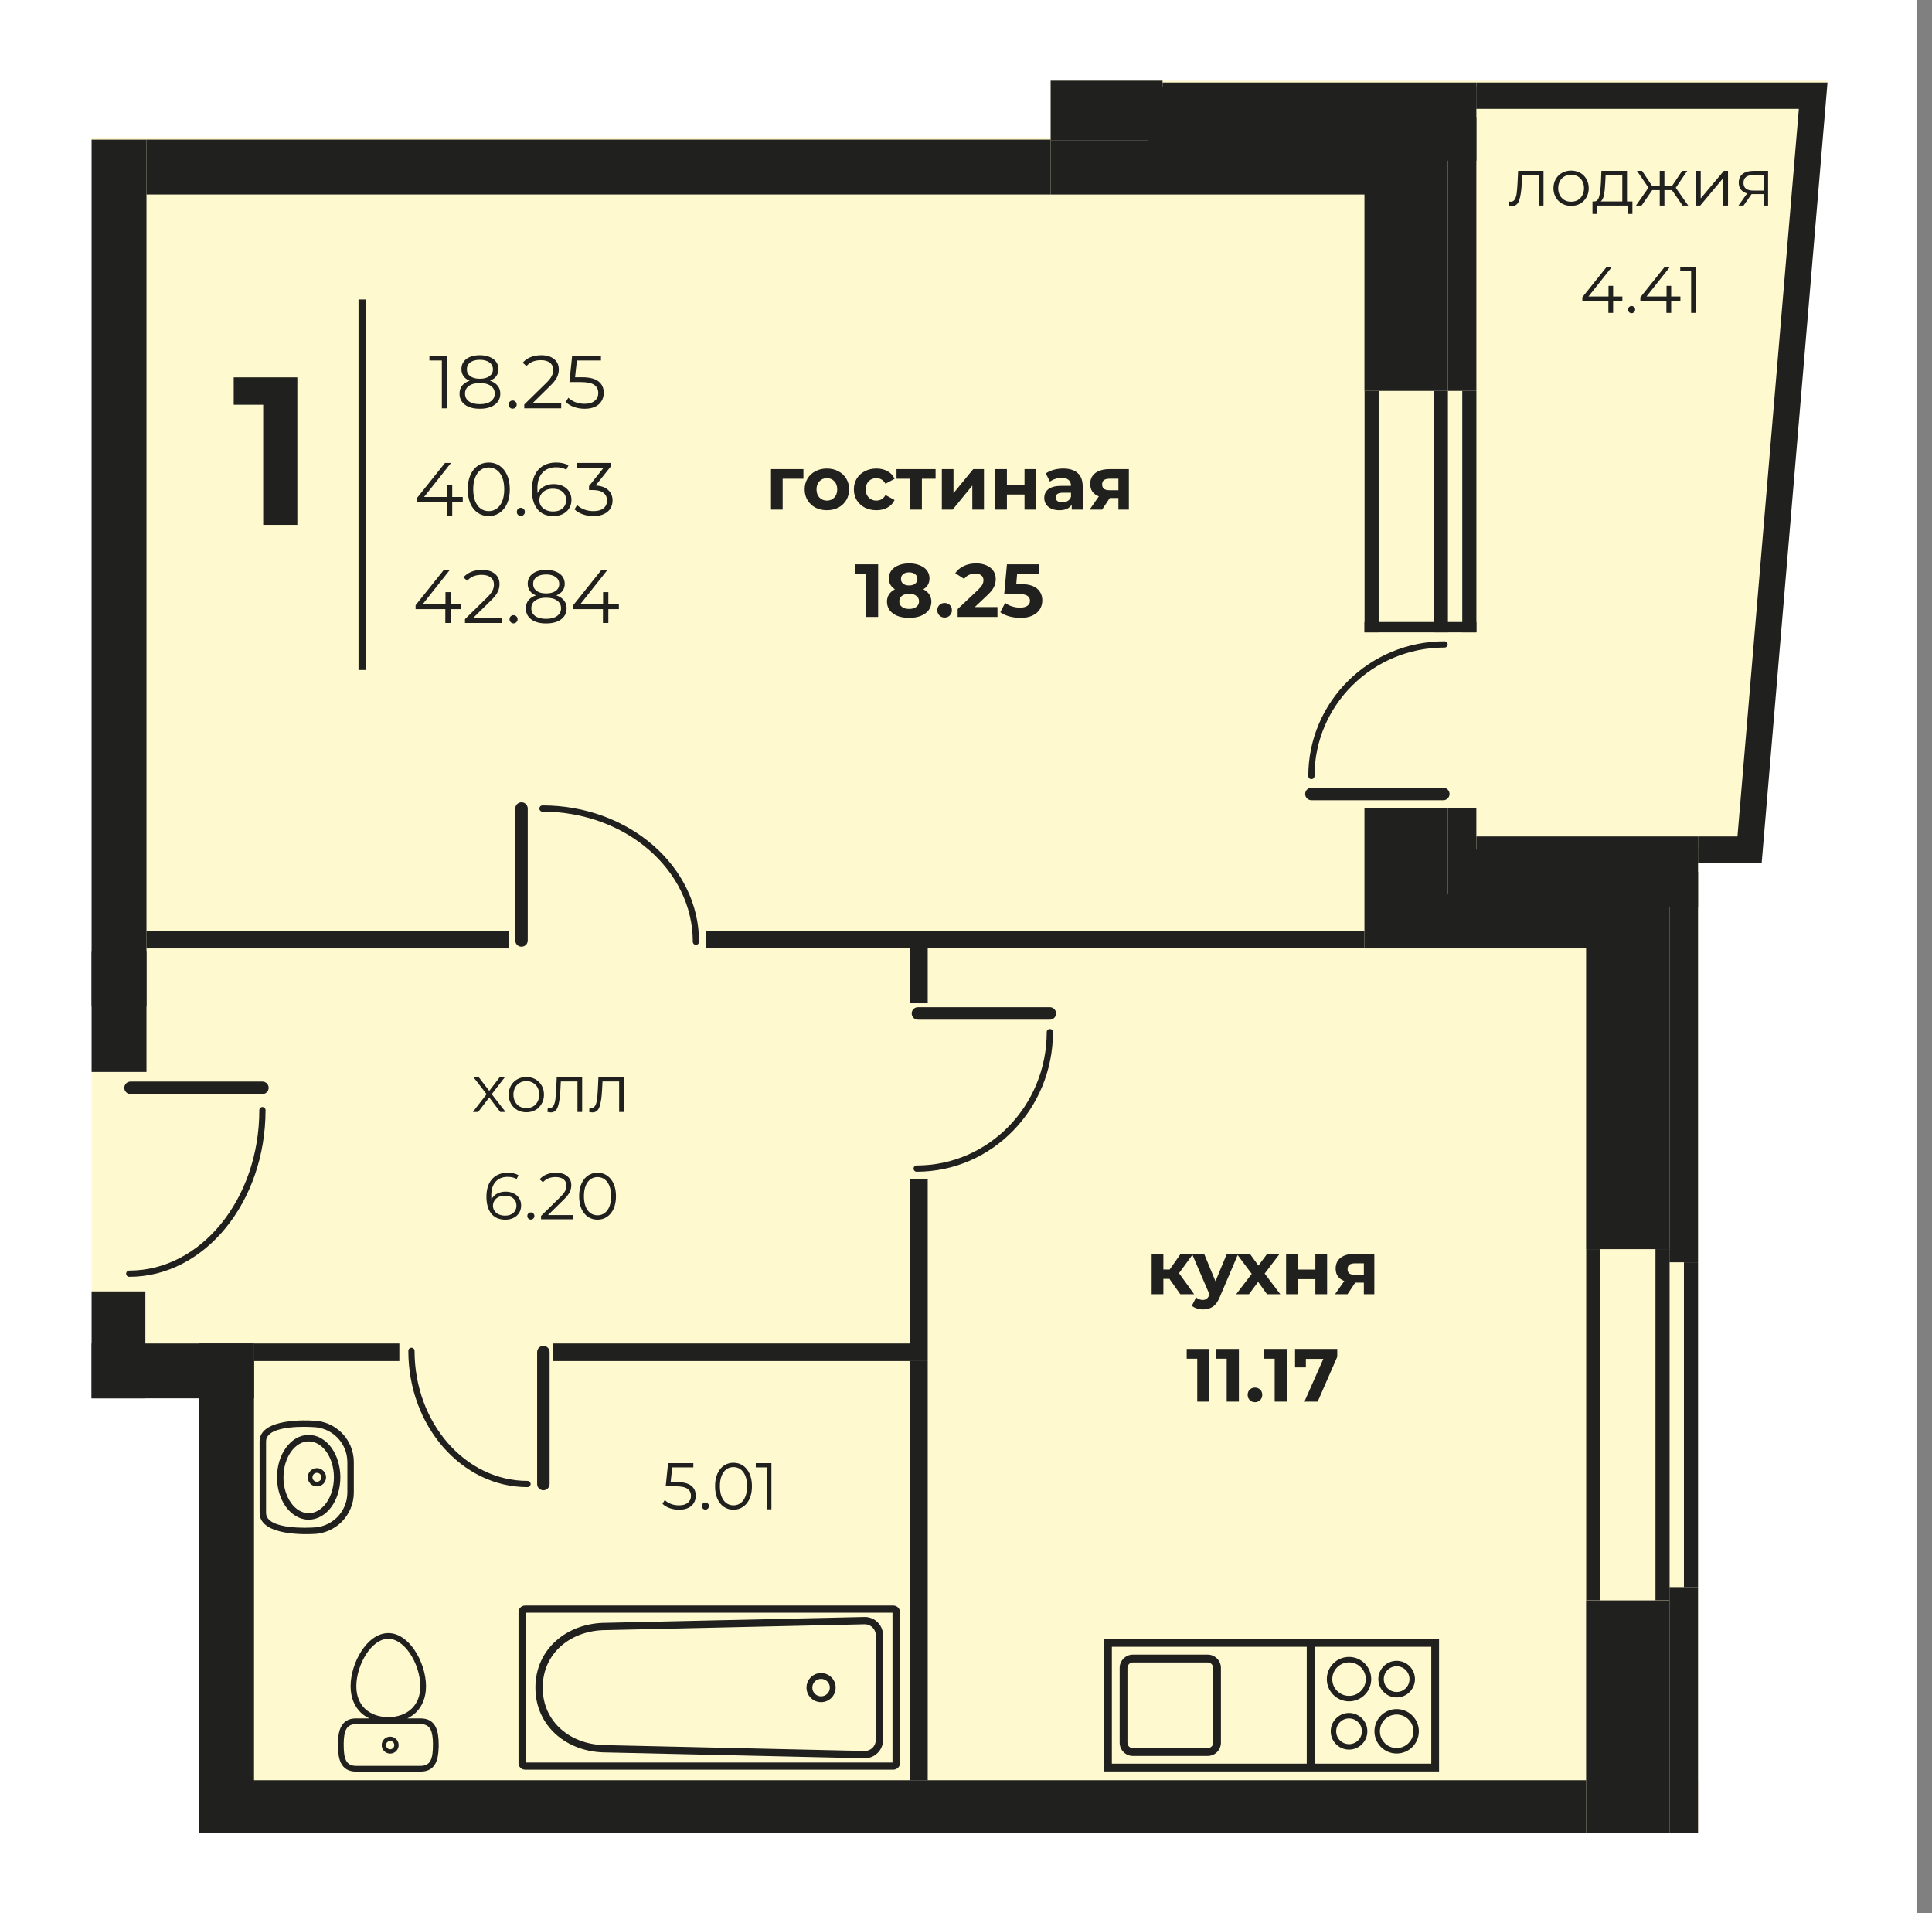 <svg width="101" height="100" viewBox="0 0 101 100" fill="none" xmlns="http://www.w3.org/2000/svg">
<rect x="0" y="0" width="101" height="100" fill="#808080" stroke="none"/>
<rect width="100.191" height="100" transform="translate(-0.001)" fill="white"/>
<g clip-path="url(#clip0_2561_22668)">
<path d="M88.769 93.053H10.411V95.823H88.769V93.053Z" fill="#E4CDA1"/>
<path fill-rule="evenodd" clip-rule="evenodd" d="M4.789 7.198H54.925V4.215H95.537L92.096 44.999H88.769V49.015V55.67V95.823H10.411V73.09H4.789V57.003V55.67V7.198Z" fill="#FFF9D0"/>
<path d="M74.198 7.321H54.925V10.165H74.198V7.321Z" fill="#20201F"/>
<path d="M85.786 46.704H71.33V49.572H85.786V46.704Z" fill="#20201F"/>
<path d="M7.658 7.295H4.789V56.029H7.658V7.295Z" fill="#20201F"/>
<path d="M7.658 49.743H4.789V52.612H7.658V49.743Z" fill="#20201F"/>
<path d="M7.6 67.501H4.789V73.09H7.6V67.501Z" fill="#20201F"/>
<path d="M13.28 70.223H10.411V95.823H13.28V70.223Z" fill="#20201F"/>
<path d="M13.28 70.223H4.789V73.09H13.28V70.223Z" fill="#20201F"/>
<path d="M82.917 93.053H10.411V95.823H82.917V93.053Z" fill="#20201F"/>
<path d="M87.277 83.652H82.917V95.823H87.277V83.652Z" fill="#20201F"/>
<path d="M87.277 45.557H82.917V65.29H87.277V45.557Z" fill="#20201F"/>
<path d="M75.689 42.23H71.33V46.703H75.689V42.23Z" fill="#20201F"/>
<path d="M75.689 6.149H71.33V20.431H75.689V6.149Z" fill="#20201F"/>
<path d="M54.925 7.295H7.657V10.164H54.925V7.295Z" fill="#20201F"/>
<path d="M59.284 4.214H54.925V7.32H59.284V4.214Z" fill="#20201F"/>
<path d="M60.775 4.215H59.284V7.321H60.775V4.215Z" fill="#20201F"/>
<path d="M77.181 4.312H60.775V5.689H77.181V4.312Z" fill="#20201F"/>
<path d="M77.181 6.149H75.689V20.431H77.181V6.149Z" fill="#20201F"/>
<path d="M77.18 42.23H75.689V46.704H77.18V42.23Z" fill="#20201F"/>
<path d="M88.769 43.721H77.181V45.097H88.769V43.721Z" fill="#20201F"/>
<path d="M88.769 45.557H87.277V65.978H88.769V45.557Z" fill="#20201F"/>
<path d="M88.769 82.958H87.277V95.823H88.769V82.958Z" fill="#20201F"/>
<path d="M88.769 44.409H76.392V47.404H88.769V44.409Z" fill="#20201F"/>
<path d="M77.181 4.541H60.029V8.395H77.181V4.541Z" fill="#20201F"/>
<path fill-rule="evenodd" clip-rule="evenodd" d="M77.181 4.312H95.537L92.096 45.097H88.769V43.721H90.83L94.039 5.689H77.181V4.312Z" fill="#20201F"/>
<path d="M26.588 48.654H7.657V49.572H26.588V48.654Z" fill="#20201F"/>
<path d="M48.499 81.006H47.582V93.054H48.499V81.006Z" fill="#20201F"/>
<path d="M48.499 71.14H47.582V81.006H48.499V71.14Z" fill="#20201F"/>
<path d="M48.499 61.618H47.582V71.141H48.499V61.618Z" fill="#20201F"/>
<path d="M47.582 70.223H28.906V71.14H47.582V70.223Z" fill="#20201F"/>
<path d="M20.876 70.223H13.28V71.14H20.876V70.223Z" fill="#20201F"/>
<path d="M71.329 48.654H36.913V49.571H71.329V48.654Z" fill="#20201F"/>
<path d="M48.499 49.571H47.582V52.44H48.499V49.571Z" fill="#20201F"/>
<path d="M88.769 65.977H88.031V82.958H88.769V65.977Z" fill="#20201F"/>
<path d="M87.282 65.288H86.544V83.645H87.282V65.288Z" fill="#20201F"/>
<path d="M83.66 65.289H82.922V83.645H83.66V65.289Z" fill="#20201F"/>
<path d="M77.182 20.432H76.444V33.052H77.182V20.432Z" fill="#20201F"/>
<path d="M75.694 20.431H74.956V33.052H75.694V20.431Z" fill="#20201F"/>
<path d="M72.073 20.432H71.336V33.052H72.073V20.432Z" fill="#20201F"/>
<path d="M77.182 32.511H71.331V33.052H77.182V32.511Z" fill="#20201F"/>
<path fill-rule="evenodd" clip-rule="evenodd" d="M27.589 49.157C27.589 49.336 27.443 49.482 27.263 49.482C27.083 49.482 26.937 49.336 26.937 49.157V42.261C26.937 42.081 27.083 41.935 27.263 41.935C27.443 41.935 27.589 42.081 27.589 42.261V49.157Z" fill="#20201F"/>
<path fill-rule="evenodd" clip-rule="evenodd" d="M36.544 49.222C36.544 49.312 36.471 49.385 36.381 49.385C36.291 49.385 36.218 49.312 36.218 49.222C36.218 47.349 35.341 45.652 33.925 44.423C32.502 43.188 30.534 42.424 28.359 42.424C28.27 42.424 28.197 42.351 28.197 42.261C28.197 42.171 28.27 42.098 28.359 42.098C30.614 42.098 32.657 42.893 34.137 44.177C35.624 45.467 36.544 47.251 36.544 49.222Z" fill="#20201F"/>
<path fill-rule="evenodd" clip-rule="evenodd" d="M75.453 41.175C75.632 41.175 75.778 41.322 75.778 41.501C75.778 41.681 75.632 41.827 75.453 41.827H68.557C68.377 41.827 68.231 41.681 68.231 41.501C68.231 41.322 68.377 41.175 68.557 41.175H75.453Z" fill="#20201F"/>
<path fill-rule="evenodd" clip-rule="evenodd" d="M75.518 33.52C75.608 33.52 75.681 33.593 75.681 33.683C75.681 33.773 75.608 33.846 75.518 33.846C73.64 33.846 71.94 34.598 70.71 35.813C69.48 37.028 68.719 38.707 68.719 40.561C68.719 40.651 68.647 40.724 68.557 40.724C68.467 40.724 68.394 40.651 68.394 40.561C68.394 38.617 69.192 36.856 70.482 35.582C71.771 34.308 73.552 33.52 75.518 33.52Z" fill="#20201F"/>
<path fill-rule="evenodd" clip-rule="evenodd" d="M47.987 53.298C47.807 53.298 47.661 53.152 47.661 52.972C47.661 52.792 47.807 52.646 47.987 52.646H54.883C55.063 52.646 55.209 52.792 55.209 52.972C55.209 53.152 55.063 53.298 54.883 53.298H47.987Z" fill="#20201F"/>
<path fill-rule="evenodd" clip-rule="evenodd" d="M47.922 61.244C47.832 61.244 47.759 61.171 47.759 61.081C47.759 60.991 47.832 60.918 47.922 60.918C49.798 60.918 51.498 60.138 52.727 58.878C53.958 57.617 54.72 55.873 54.72 53.947C54.72 53.857 54.793 53.784 54.883 53.784C54.973 53.784 55.046 53.857 55.046 53.947C55.046 55.96 54.248 57.784 52.96 59.105C51.671 60.426 49.889 61.244 47.922 61.244Z" fill="#20201F"/>
<path fill-rule="evenodd" clip-rule="evenodd" d="M6.824 57.183C6.644 57.183 6.498 57.037 6.498 56.857C6.498 56.677 6.644 56.531 6.824 56.531H13.72C13.899 56.531 14.045 56.677 14.045 56.857C14.045 57.037 13.899 57.183 13.72 57.183H6.824Z" fill="#20201F"/>
<path fill-rule="evenodd" clip-rule="evenodd" d="M6.758 66.738C6.668 66.738 6.595 66.665 6.595 66.575C6.595 66.485 6.668 66.412 6.758 66.412C8.629 66.412 10.325 65.478 11.554 63.968C12.791 62.449 13.556 60.348 13.556 58.026C13.556 57.936 13.629 57.863 13.719 57.863C13.809 57.863 13.882 57.936 13.882 58.026C13.882 60.424 13.088 62.598 11.806 64.174C10.516 65.758 8.731 66.738 6.758 66.738Z" fill="#20201F"/>
<path fill-rule="evenodd" clip-rule="evenodd" d="M28.08 70.672C28.08 70.492 28.226 70.346 28.406 70.346C28.586 70.346 28.732 70.492 28.732 70.672V77.568C28.732 77.748 28.586 77.894 28.406 77.894C28.226 77.894 28.08 77.748 28.08 77.568V70.672Z" fill="#20201F"/>
<path fill-rule="evenodd" clip-rule="evenodd" d="M21.346 70.606C21.346 70.517 21.419 70.444 21.509 70.444C21.599 70.444 21.672 70.517 21.672 70.606C21.672 72.488 22.336 74.191 23.409 75.422C24.476 76.647 25.95 77.405 27.576 77.405C27.666 77.405 27.739 77.478 27.739 77.568C27.739 77.658 27.666 77.731 27.576 77.731C25.852 77.731 24.292 76.93 23.164 75.635C22.041 74.347 21.346 72.569 21.346 70.606Z" fill="#20201F"/>
<path fill-rule="evenodd" clip-rule="evenodd" d="M75.027 85.668H57.717V92.591H75.23V85.668H75.027ZM63.135 86.486C63.325 86.486 63.499 86.564 63.624 86.69C63.749 86.816 63.827 86.989 63.827 87.179V91.089C63.827 91.278 63.749 91.451 63.624 91.578C63.499 91.703 63.325 91.781 63.135 91.781H59.225C59.035 91.781 58.862 91.703 58.736 91.578C58.611 91.453 58.533 91.279 58.533 91.089V87.179C58.533 86.988 58.611 86.815 58.736 86.69C58.862 86.564 59.035 86.486 59.225 86.486H63.135ZM73.013 86.81C73.277 86.81 73.516 86.917 73.69 87.09C73.863 87.264 73.97 87.503 73.97 87.767C73.97 88.03 73.863 88.27 73.689 88.444C73.516 88.617 73.277 88.724 73.013 88.724C72.749 88.724 72.51 88.617 72.337 88.443C72.163 88.27 72.056 88.031 72.056 87.767C72.056 87.503 72.163 87.264 72.337 87.09C72.51 86.917 72.749 86.81 73.013 86.81ZM73.013 89.332C73.334 89.332 73.624 89.462 73.834 89.672C74.044 89.882 74.174 90.172 74.174 90.492C74.174 90.813 74.044 91.103 73.834 91.313C73.624 91.523 73.334 91.653 73.013 91.653C72.693 91.653 72.403 91.523 72.193 91.313C71.983 91.103 71.853 90.813 71.853 90.492C71.853 90.172 71.983 89.882 72.193 89.672C72.403 89.462 72.693 89.332 73.013 89.332ZM72.394 89.873C72.552 89.715 72.772 89.617 73.013 89.617C73.255 89.617 73.474 89.715 73.632 89.873C73.791 90.031 73.889 90.251 73.889 90.492C73.889 90.734 73.791 90.953 73.632 91.112C73.474 91.27 73.255 91.368 73.013 91.368C72.772 91.368 72.552 91.27 72.394 91.112C72.236 90.953 72.138 90.734 72.138 90.492C72.138 90.251 72.236 90.031 72.394 89.873ZM70.524 86.606C70.844 86.606 71.134 86.736 71.344 86.946C71.554 87.156 71.684 87.447 71.684 87.767C71.684 88.087 71.555 88.378 71.345 88.588C71.135 88.798 70.844 88.928 70.524 88.928C70.204 88.928 69.913 88.798 69.703 88.588C69.493 88.378 69.363 88.087 69.363 87.767C69.363 87.447 69.493 87.156 69.703 86.946C69.913 86.736 70.204 86.606 70.524 86.606ZM69.905 87.148C70.063 86.99 70.282 86.891 70.524 86.891C70.766 86.891 70.985 86.99 71.143 87.148C71.301 87.306 71.4 87.525 71.4 87.767C71.4 88.009 71.301 88.228 71.143 88.386C70.985 88.545 70.766 88.643 70.524 88.643C70.282 88.643 70.063 88.544 69.905 88.386C69.746 88.228 69.648 88.009 69.648 87.767C69.648 87.525 69.746 87.306 69.905 87.148ZM70.524 89.535C70.787 89.535 71.027 89.643 71.2 89.816C71.374 89.989 71.481 90.228 71.481 90.492C71.481 90.756 71.374 90.995 71.2 91.169C71.026 91.342 70.787 91.449 70.524 91.449C70.26 91.449 70.02 91.342 69.848 91.169C69.674 90.995 69.567 90.756 69.567 90.492C69.567 90.228 69.674 89.989 69.847 89.816C70.02 89.643 70.26 89.535 70.524 89.535ZM70.049 90.017C70.17 89.896 70.338 89.82 70.524 89.82C70.71 89.82 70.878 89.895 70.999 90.017C71.12 90.138 71.196 90.307 71.196 90.492C71.196 90.678 71.121 90.847 70.999 90.968C70.878 91.089 70.71 91.164 70.524 91.164C70.338 91.164 70.17 91.089 70.049 90.968C69.927 90.847 69.852 90.678 69.852 90.492C69.852 90.307 69.927 90.138 70.049 90.017ZM72.538 87.292C72.659 87.17 72.828 87.095 73.013 87.095C73.199 87.095 73.367 87.17 73.489 87.291C73.61 87.413 73.685 87.581 73.685 87.767C73.685 87.953 73.61 88.121 73.489 88.242C73.367 88.364 73.199 88.439 73.013 88.439C72.828 88.439 72.659 88.364 72.538 88.242C72.416 88.121 72.341 87.953 72.341 87.767C72.341 87.581 72.417 87.413 72.538 87.292ZM59.225 86.894H63.135C63.213 86.894 63.285 86.926 63.336 86.978C63.388 87.029 63.42 87.1 63.42 87.179V91.089C63.42 91.167 63.388 91.239 63.337 91.29C63.285 91.341 63.213 91.374 63.135 91.374H59.225C59.147 91.374 59.075 91.342 59.024 91.291C58.972 91.238 58.94 91.166 58.94 91.089V87.179C58.94 87.101 58.972 87.029 59.024 86.978C59.075 86.926 59.147 86.894 59.225 86.894ZM68.721 92.184V86.075H74.823V92.184H68.721ZM68.313 86.075V92.184H58.125V86.075H68.313Z" fill="#20201F"/>
<path fill-rule="evenodd" clip-rule="evenodd" d="M18.886 86.311C18.541 86.847 18.328 87.535 18.328 88.139C18.328 88.734 18.533 89.198 18.867 89.522H18.868C18.994 89.644 19.145 89.738 19.304 89.819H18.616C18.206 89.819 17.966 89.99 17.826 90.265C17.699 90.515 17.667 90.847 17.667 91.21V91.36H17.671C17.68 91.662 17.717 91.939 17.826 92.154C17.966 92.429 18.206 92.599 18.614 92.599H21.985C22.395 92.599 22.635 92.429 22.774 92.154C22.882 91.939 22.921 91.662 22.929 91.36H22.933V91.21C22.933 90.847 22.901 90.515 22.774 90.265C22.635 89.99 22.395 89.819 21.985 89.819H21.296C21.456 89.738 21.605 89.645 21.732 89.522C22.067 89.198 22.271 88.734 22.271 88.139C22.271 87.5 22.033 86.769 21.653 86.221C21.303 85.715 20.829 85.36 20.3 85.36C19.74 85.36 19.241 85.758 18.886 86.311ZM20.397 91.657V91.658H20.397C20.276 91.658 20.165 91.607 20.084 91.527H20.083C20.003 91.447 19.954 91.337 19.954 91.215C19.954 91.092 20.003 90.983 20.083 90.903V90.901L20.084 90.901C20.165 90.822 20.276 90.772 20.397 90.772C20.52 90.772 20.63 90.822 20.71 90.901C20.79 90.981 20.84 91.092 20.84 91.215C20.84 91.337 20.79 91.446 20.71 91.527C20.63 91.607 20.52 91.657 20.397 91.657ZM20.398 91.43H20.397C20.337 91.43 20.283 91.406 20.245 91.369V91.367C20.206 91.329 20.182 91.274 20.182 91.215C20.182 91.154 20.206 91.099 20.243 91.061L20.244 91.06C20.283 91.023 20.337 90.998 20.397 90.998C20.458 90.998 20.512 91.023 20.55 91.06C20.588 91.099 20.612 91.154 20.612 91.215C20.612 91.275 20.588 91.33 20.549 91.367C20.511 91.407 20.457 91.432 20.398 91.432V91.43ZM21.985 90.118C22.262 90.118 22.42 90.226 22.508 90.399C22.597 90.577 22.627 90.825 22.632 91.105V91.21C22.632 91.532 22.607 91.821 22.508 92.02C22.42 92.192 22.261 92.3 21.985 92.3H18.614C18.338 92.3 18.181 92.192 18.093 92.02C17.992 91.821 17.968 91.532 17.968 91.21V91.093C17.974 90.819 18.004 90.573 18.092 90.399C18.181 90.225 18.34 90.118 18.616 90.118H21.985ZM21.408 86.39C21.755 86.891 21.972 87.558 21.972 88.139C21.972 88.647 21.802 89.038 21.525 89.307C21.222 89.6 20.785 89.752 20.3 89.752C19.814 89.752 19.378 89.6 19.074 89.307C18.797 89.038 18.628 88.647 18.628 88.139C18.628 87.59 18.822 86.962 19.137 86.472C19.44 85.999 19.854 85.659 20.3 85.659C20.72 85.659 21.11 85.962 21.408 86.39Z" fill="#20201F"/>
<path fill-rule="evenodd" clip-rule="evenodd" d="M13.572 79.076L13.57 75.342C13.57 74.094 16.155 74.241 16.328 74.254C16.926 74.254 17.469 74.498 17.862 74.891C18.254 75.283 18.497 75.827 18.497 76.425V78.01C18.497 78.609 18.254 79.152 17.862 79.546C17.469 79.938 16.925 80.181 16.327 80.183C16.151 80.191 13.57 80.32 13.572 79.076ZM16.089 77.217H16.09C16.091 77.348 16.143 77.469 16.229 77.556C16.317 77.641 16.437 77.693 16.567 77.693C16.699 77.693 16.819 77.641 16.905 77.554C16.992 77.468 17.045 77.348 17.045 77.216C17.045 77.085 16.992 76.966 16.905 76.879V76.878H16.904C16.818 76.791 16.699 76.737 16.567 76.737C16.437 76.737 16.315 76.791 16.229 76.878V76.878C16.143 76.965 16.088 77.085 16.088 77.216L16.089 77.217ZM16.333 77.218C16.333 77.28 16.359 77.339 16.402 77.381C16.443 77.422 16.502 77.448 16.567 77.448C16.633 77.448 16.692 77.423 16.734 77.382C16.774 77.34 16.801 77.282 16.8 77.216C16.8 77.15 16.775 77.094 16.734 77.052L16.733 77.05C16.692 77.009 16.633 76.983 16.567 76.983C16.503 76.983 16.444 77.01 16.402 77.051L16.401 77.052C16.36 77.093 16.335 77.152 16.335 77.215L16.335 77.218H16.333ZM14.481 77.217C14.481 77.819 14.661 78.365 14.949 78.763C15.25 79.175 15.67 79.432 16.136 79.432C16.604 79.432 17.025 79.175 17.326 78.763C17.616 78.364 17.794 77.817 17.794 77.215V77.212C17.792 76.612 17.613 76.067 17.325 75.668C17.024 75.257 16.604 75.001 16.139 75.001L16.136 75.001C15.669 75.001 15.251 75.257 14.949 75.671C14.66 76.068 14.481 76.614 14.482 77.215L14.481 77.217ZM14.818 77.217C14.819 77.744 14.974 78.221 15.223 78.566C15.46 78.891 15.785 79.094 16.136 79.094C16.491 79.094 16.815 78.891 17.053 78.563C17.301 78.22 17.456 77.744 17.456 77.215V77.214L17.456 77.212C17.456 76.684 17.301 76.21 17.052 75.867C16.815 75.542 16.491 75.34 16.139 75.339L16.136 75.34C15.784 75.339 15.46 75.542 15.223 75.868C14.975 76.211 14.819 76.687 14.82 77.215V77.217H14.818ZM13.909 79.075C13.909 80.002 16.308 79.844 16.314 79.844L16.327 79.843C16.832 79.843 17.29 79.638 17.622 79.308C17.954 78.975 18.159 78.516 18.159 78.01V76.427C18.159 75.919 17.955 75.46 17.622 75.127C17.291 74.796 16.832 74.592 16.327 74.591L16.315 74.59C16.309 74.59 13.909 74.42 13.909 75.343V79.075Z" fill="#20201F"/>
<path fill-rule="evenodd" clip-rule="evenodd" d="M46.657 84.295H27.495V92.126H46.657V84.295ZM42.924 88.971C42.713 88.971 42.523 88.886 42.385 88.748C42.247 88.61 42.162 88.42 42.162 88.21C42.162 88 42.247 87.81 42.385 87.672C42.523 87.534 42.714 87.449 42.924 87.449C43.133 87.449 43.324 87.534 43.462 87.672C43.6 87.809 43.685 88 43.685 88.21C43.685 88.42 43.6 88.611 43.462 88.748C43.325 88.886 43.134 88.971 42.924 88.971ZM42.6 88.533C42.518 88.451 42.466 88.337 42.466 88.21C42.466 88.084 42.518 87.969 42.6 87.887C42.682 87.805 42.797 87.754 42.924 87.754C43.05 87.754 43.165 87.805 43.247 87.887C43.33 87.97 43.381 88.084 43.381 88.21C43.381 88.336 43.33 88.451 43.247 88.533C43.164 88.616 43.05 88.667 42.924 88.667C42.797 88.667 42.683 88.616 42.6 88.533ZM45.211 91.902L31.684 91.597C29.653 91.597 27.989 90.24 27.989 88.21C27.989 86.181 29.653 84.823 31.684 84.823L45.211 84.519C45.473 84.519 45.712 84.626 45.884 84.798C46.056 84.971 46.164 85.209 46.164 85.47V90.95C46.164 91.211 46.056 91.449 45.884 91.621C45.71 91.795 45.472 91.902 45.211 91.902ZM31.684 91.216C29.861 91.216 28.37 90.032 28.37 88.21C28.37 86.389 29.861 85.204 31.684 85.204L45.211 84.899C45.368 84.899 45.511 84.964 45.615 85.067C45.718 85.17 45.783 85.313 45.783 85.47V90.95C45.783 91.107 45.718 91.25 45.615 91.354C45.511 91.457 45.369 91.521 45.211 91.521L31.684 91.216ZM27.455 83.922H46.698C46.793 83.922 46.881 83.96 46.944 84.02C47.008 84.08 47.047 84.164 47.047 84.256V92.164C47.047 92.256 47.008 92.34 46.945 92.4C46.882 92.461 46.794 92.499 46.698 92.499H27.455C27.359 92.499 27.271 92.461 27.208 92.4C27.145 92.339 27.106 92.256 27.106 92.164V84.256C27.106 84.165 27.145 84.081 27.208 84.021C27.272 83.96 27.359 83.922 27.455 83.922Z" fill="#20201F"/>
<path d="M19.149 15.652H18.742V35.019H19.149V15.652Z" fill="#20201F"/>
<path d="M15.544 19.723V27.433H13.759V21.155H12.218V19.723H15.544Z" fill="#20201F"/>
<path d="M23.381 18.588V21.342H23.098V18.84H22.449V18.588H23.381ZM25.616 19.898C25.789 19.956 25.922 20.042 26.014 20.158C26.108 20.273 26.155 20.412 26.155 20.575C26.155 20.735 26.112 20.875 26.025 20.996C25.939 21.114 25.814 21.205 25.652 21.271C25.492 21.334 25.303 21.365 25.085 21.365C24.755 21.365 24.495 21.295 24.306 21.153C24.118 21.011 24.023 20.819 24.023 20.575C24.023 20.41 24.068 20.271 24.157 20.158C24.249 20.042 24.381 19.956 24.554 19.898C24.413 19.843 24.305 19.765 24.232 19.662C24.158 19.557 24.122 19.434 24.122 19.293C24.122 19.07 24.208 18.892 24.381 18.761C24.557 18.63 24.792 18.565 25.085 18.565C25.279 18.565 25.448 18.595 25.593 18.655C25.74 18.713 25.854 18.797 25.935 18.907C26.016 19.017 26.057 19.146 26.057 19.293C26.057 19.434 26.019 19.557 25.943 19.662C25.867 19.765 25.758 19.843 25.616 19.898ZM24.405 19.3C24.405 19.452 24.465 19.573 24.586 19.662C24.706 19.751 24.873 19.796 25.085 19.796C25.298 19.796 25.464 19.751 25.585 19.662C25.708 19.573 25.77 19.454 25.77 19.304C25.77 19.149 25.707 19.028 25.581 18.938C25.458 18.849 25.293 18.805 25.085 18.805C24.875 18.805 24.709 18.849 24.586 18.938C24.465 19.028 24.405 19.148 24.405 19.3ZM25.085 21.125C25.329 21.125 25.519 21.076 25.656 20.976C25.795 20.876 25.864 20.741 25.864 20.571C25.864 20.4 25.795 20.267 25.656 20.17C25.519 20.07 25.329 20.02 25.085 20.02C24.844 20.02 24.654 20.07 24.515 20.17C24.379 20.267 24.31 20.4 24.31 20.571C24.31 20.744 24.379 20.88 24.515 20.98C24.651 21.077 24.841 21.125 25.085 21.125ZM26.798 21.361C26.741 21.361 26.691 21.34 26.649 21.299C26.609 21.257 26.59 21.205 26.59 21.145C26.59 21.085 26.609 21.035 26.649 20.996C26.691 20.954 26.741 20.933 26.798 20.933C26.856 20.933 26.906 20.954 26.948 20.996C26.99 21.035 27.011 21.085 27.011 21.145C27.011 21.205 26.99 21.257 26.948 21.299C26.906 21.34 26.856 21.361 26.798 21.361ZM29.338 21.09V21.342H27.407V21.141L28.551 20.02C28.695 19.878 28.793 19.757 28.842 19.654C28.895 19.549 28.921 19.445 28.921 19.34C28.921 19.177 28.865 19.051 28.752 18.962C28.642 18.87 28.483 18.824 28.276 18.824C27.953 18.824 27.703 18.927 27.525 19.131L27.324 18.958C27.432 18.832 27.568 18.735 27.733 18.667C27.901 18.599 28.09 18.565 28.299 18.565C28.58 18.565 28.802 18.632 28.964 18.765C29.13 18.896 29.212 19.077 29.212 19.308C29.212 19.45 29.181 19.586 29.118 19.717C29.055 19.848 28.936 19.999 28.76 20.17L27.824 21.09H29.338ZM30.417 19.717C30.816 19.717 31.105 19.789 31.287 19.934C31.47 20.075 31.562 20.274 31.562 20.532C31.562 20.692 31.524 20.834 31.448 20.96C31.374 21.086 31.263 21.186 31.113 21.259C30.964 21.33 30.78 21.365 30.563 21.365C30.366 21.365 30.178 21.334 30 21.271C29.825 21.205 29.683 21.119 29.575 21.011L29.713 20.787C29.805 20.882 29.925 20.959 30.075 21.019C30.224 21.077 30.386 21.106 30.559 21.106C30.787 21.106 30.963 21.055 31.086 20.952C31.212 20.85 31.275 20.714 31.275 20.543C31.275 20.355 31.204 20.212 31.062 20.115C30.923 20.017 30.687 19.969 30.354 19.969H29.768L29.91 18.588H31.416V18.84H30.158L30.063 19.717H30.417Z" fill="#20201F"/>
<path d="M24.192 26.228H23.641V26.952H23.358V26.228H21.804V26.024L23.263 24.198H23.578L22.17 25.976H23.366V25.339H23.641V25.976H24.192V26.228ZM25.549 26.976C25.337 26.976 25.147 26.919 24.979 26.806C24.814 26.694 24.684 26.532 24.59 26.323C24.498 26.11 24.452 25.861 24.452 25.575C24.452 25.289 24.498 25.041 24.59 24.832C24.684 24.619 24.814 24.457 24.979 24.344C25.147 24.231 25.337 24.175 25.549 24.175C25.762 24.175 25.951 24.231 26.116 24.344C26.284 24.457 26.415 24.619 26.509 24.832C26.603 25.041 26.651 25.289 26.651 25.575C26.651 25.861 26.603 26.11 26.509 26.323C26.415 26.532 26.284 26.694 26.116 26.806C25.951 26.919 25.762 26.976 25.549 26.976ZM25.549 26.716C25.709 26.716 25.849 26.671 25.97 26.582C26.093 26.493 26.189 26.363 26.257 26.193C26.326 26.022 26.36 25.816 26.36 25.575C26.36 25.334 26.326 25.128 26.257 24.958C26.189 24.787 26.093 24.657 25.97 24.568C25.849 24.479 25.709 24.434 25.549 24.434C25.389 24.434 25.248 24.479 25.124 24.568C25.004 24.657 24.909 24.787 24.841 24.958C24.773 25.128 24.739 25.334 24.739 25.575C24.739 25.816 24.773 26.022 24.841 26.193C24.909 26.363 25.004 26.493 25.124 26.582C25.248 26.671 25.389 26.716 25.549 26.716ZM27.226 26.972C27.169 26.972 27.119 26.951 27.077 26.909C27.038 26.867 27.018 26.816 27.018 26.755C27.018 26.695 27.038 26.645 27.077 26.606C27.119 26.564 27.169 26.543 27.226 26.543C27.284 26.543 27.334 26.564 27.376 26.606C27.418 26.645 27.439 26.695 27.439 26.755C27.439 26.816 27.418 26.867 27.376 26.909C27.334 26.951 27.284 26.972 27.226 26.972ZM28.946 25.304C29.127 25.304 29.287 25.338 29.426 25.406C29.567 25.474 29.678 25.571 29.756 25.697C29.835 25.82 29.874 25.965 29.874 26.13C29.874 26.298 29.834 26.446 29.752 26.574C29.671 26.703 29.558 26.802 29.414 26.873C29.273 26.941 29.113 26.976 28.934 26.976C28.57 26.976 28.29 26.856 28.096 26.618C27.902 26.376 27.805 26.037 27.805 25.599C27.805 25.292 27.858 25.032 27.963 24.82C28.067 24.608 28.214 24.448 28.403 24.34C28.592 24.23 28.812 24.175 29.064 24.175C29.337 24.175 29.554 24.225 29.717 24.324L29.603 24.552C29.472 24.466 29.293 24.423 29.068 24.423C28.764 24.423 28.525 24.52 28.352 24.714C28.179 24.905 28.092 25.184 28.092 25.552C28.092 25.617 28.096 25.692 28.104 25.776C28.172 25.626 28.281 25.511 28.431 25.43C28.58 25.346 28.752 25.304 28.946 25.304ZM28.922 26.736C29.122 26.736 29.283 26.682 29.406 26.574C29.532 26.464 29.595 26.319 29.595 26.138C29.595 25.957 29.532 25.812 29.406 25.705C29.283 25.598 29.115 25.544 28.903 25.544C28.764 25.544 28.64 25.57 28.533 25.622C28.428 25.675 28.346 25.747 28.285 25.839C28.225 25.93 28.195 26.033 28.195 26.145C28.195 26.25 28.222 26.348 28.277 26.437C28.335 26.526 28.419 26.598 28.529 26.653C28.639 26.708 28.77 26.736 28.922 26.736ZM31.138 25.378C31.427 25.394 31.646 25.473 31.795 25.614C31.947 25.753 32.023 25.936 32.023 26.161C32.023 26.319 31.985 26.459 31.909 26.582C31.833 26.703 31.721 26.799 31.571 26.869C31.422 26.94 31.239 26.976 31.024 26.976C30.825 26.976 30.636 26.944 30.458 26.881C30.282 26.816 30.141 26.729 30.033 26.622L30.171 26.397C30.263 26.492 30.384 26.569 30.537 26.629C30.689 26.687 30.851 26.716 31.024 26.716C31.25 26.716 31.424 26.667 31.547 26.57C31.671 26.471 31.732 26.334 31.732 26.161C31.732 25.991 31.671 25.857 31.547 25.76C31.424 25.663 31.238 25.614 30.989 25.614H30.792V25.406L31.555 24.45H30.147V24.198H31.917V24.399L31.138 25.378Z" fill="#20201F"/>
<path d="M24.114 31.839H23.563V32.562H23.28V31.839H21.726V31.634L23.186 29.809H23.5L22.092 31.587H23.288V30.95H23.563V31.587H24.114V31.839ZM26.239 32.311V32.562H24.308V32.362L25.452 31.241C25.596 31.099 25.694 30.977 25.743 30.875C25.796 30.77 25.822 30.665 25.822 30.56C25.822 30.398 25.766 30.272 25.653 30.183C25.543 30.091 25.384 30.045 25.177 30.045C24.854 30.045 24.604 30.147 24.426 30.352L24.225 30.179C24.332 30.053 24.469 29.956 24.634 29.888C24.802 29.82 24.991 29.785 25.201 29.785C25.481 29.785 25.703 29.852 25.865 29.986C26.03 30.117 26.113 30.298 26.113 30.529C26.113 30.671 26.082 30.807 26.019 30.938C25.956 31.069 25.836 31.22 25.661 31.39L24.724 32.311H26.239ZM26.845 32.582C26.788 32.582 26.738 32.561 26.696 32.519C26.656 32.477 26.637 32.426 26.637 32.366C26.637 32.306 26.656 32.256 26.696 32.216C26.738 32.174 26.788 32.153 26.845 32.153C26.903 32.153 26.953 32.174 26.995 32.216C27.037 32.256 27.058 32.306 27.058 32.366C27.058 32.426 27.037 32.477 26.995 32.519C26.953 32.561 26.903 32.582 26.845 32.582ZM29.082 31.119C29.255 31.177 29.387 31.263 29.479 31.378C29.574 31.494 29.621 31.633 29.621 31.796C29.621 31.955 29.578 32.096 29.491 32.216C29.405 32.334 29.28 32.426 29.117 32.492C28.957 32.555 28.769 32.586 28.551 32.586C28.221 32.586 27.961 32.515 27.772 32.374C27.583 32.232 27.489 32.039 27.489 31.796C27.489 31.63 27.534 31.491 27.623 31.378C27.715 31.263 27.847 31.177 28.02 31.119C27.878 31.064 27.771 30.985 27.698 30.883C27.624 30.778 27.587 30.655 27.587 30.513C27.587 30.29 27.674 30.113 27.847 29.982C28.023 29.851 28.257 29.785 28.551 29.785C28.745 29.785 28.914 29.816 29.058 29.876C29.205 29.934 29.319 30.017 29.401 30.128C29.482 30.238 29.523 30.366 29.523 30.513C29.523 30.655 29.485 30.778 29.409 30.883C29.332 30.985 29.224 31.064 29.082 31.119ZM27.87 30.521C27.87 30.673 27.931 30.794 28.052 30.883C28.172 30.972 28.339 31.017 28.551 31.017C28.763 31.017 28.93 30.972 29.051 30.883C29.174 30.794 29.235 30.674 29.235 30.525C29.235 30.37 29.172 30.248 29.047 30.159C28.923 30.07 28.758 30.025 28.551 30.025C28.341 30.025 28.175 30.07 28.052 30.159C27.931 30.248 27.87 30.369 27.87 30.521ZM28.551 32.346C28.795 32.346 28.985 32.296 29.121 32.197C29.26 32.097 29.33 31.962 29.33 31.791C29.33 31.621 29.26 31.487 29.121 31.39C28.985 31.291 28.795 31.241 28.551 31.241C28.31 31.241 28.12 31.291 27.981 31.39C27.844 31.487 27.776 31.621 27.776 31.791C27.776 31.965 27.844 32.101 27.981 32.201C28.117 32.298 28.307 32.346 28.551 32.346ZM32.353 31.839H31.803V32.562H31.52V31.839H29.966V31.634L31.425 29.809H31.74L30.332 31.587H31.527V30.95H31.803V31.587H32.353V31.839Z" fill="#20201F"/>
<path d="M42.001 25.025H40.915V26.638H40.306V24.521H42.001V25.025ZM43.229 26.669C43.006 26.669 42.806 26.623 42.627 26.532C42.452 26.437 42.314 26.307 42.214 26.142C42.115 25.977 42.065 25.789 42.065 25.58C42.065 25.37 42.115 25.182 42.214 25.017C42.314 24.852 42.452 24.723 42.627 24.632C42.806 24.537 43.006 24.49 43.229 24.49C43.452 24.49 43.651 24.537 43.827 24.632C44.003 24.723 44.14 24.852 44.24 25.017C44.34 25.182 44.389 25.37 44.389 25.58C44.389 25.789 44.34 25.977 44.24 26.142C44.14 26.307 44.003 26.437 43.827 26.532C43.651 26.623 43.452 26.669 43.229 26.669ZM43.229 26.166C43.386 26.166 43.515 26.113 43.614 26.008C43.717 25.901 43.768 25.758 43.768 25.58C43.768 25.401 43.717 25.26 43.614 25.155C43.515 25.047 43.386 24.994 43.229 24.994C43.072 24.994 42.942 25.047 42.84 25.155C42.737 25.26 42.686 25.401 42.686 25.58C42.686 25.758 42.737 25.901 42.84 26.008C42.942 26.113 43.072 26.166 43.229 26.166ZM45.818 26.669C45.593 26.669 45.39 26.623 45.209 26.532C45.03 26.437 44.89 26.307 44.788 26.142C44.688 25.977 44.638 25.789 44.638 25.58C44.638 25.37 44.688 25.182 44.788 25.017C44.89 24.852 45.03 24.723 45.209 24.632C45.39 24.537 45.593 24.49 45.818 24.49C46.041 24.49 46.235 24.537 46.401 24.632C46.568 24.723 46.69 24.856 46.766 25.029L46.291 25.285C46.18 25.09 46.022 24.994 45.815 24.994C45.654 24.994 45.522 25.046 45.417 25.151C45.312 25.256 45.26 25.399 45.26 25.58C45.26 25.761 45.312 25.903 45.417 26.008C45.522 26.113 45.654 26.166 45.815 26.166C46.024 26.166 46.183 26.069 46.291 25.875L46.766 26.134C46.69 26.302 46.568 26.433 46.401 26.528C46.235 26.622 46.041 26.669 45.818 26.669ZM48.91 25.025H48.194V26.638H47.584V25.025H46.868V24.521H48.91V25.025ZM49.237 24.521H49.846V25.78L50.877 24.521H51.439V26.638H50.83V25.379L49.803 26.638H49.237V24.521ZM52.029 24.521H52.639V25.348H53.559V24.521H54.173V26.638H53.559V25.847H52.639V26.638H52.029V24.521ZM55.583 24.49C55.91 24.49 56.162 24.569 56.338 24.726C56.513 24.881 56.601 25.115 56.601 25.43V26.638H56.027V26.374C55.912 26.571 55.697 26.669 55.382 26.669C55.219 26.669 55.078 26.642 54.957 26.587C54.839 26.532 54.749 26.455 54.686 26.358C54.623 26.261 54.591 26.151 54.591 26.028C54.591 25.831 54.665 25.677 54.812 25.564C54.961 25.451 55.191 25.395 55.5 25.395H55.988C55.988 25.261 55.947 25.159 55.866 25.088C55.784 25.015 55.663 24.978 55.5 24.978C55.387 24.978 55.276 24.996 55.166 25.033C55.058 25.067 54.966 25.114 54.89 25.174L54.67 24.746C54.785 24.664 54.923 24.602 55.083 24.557C55.245 24.512 55.412 24.49 55.583 24.49ZM55.535 26.256C55.64 26.256 55.733 26.233 55.815 26.185C55.896 26.136 55.954 26.063 55.988 25.969V25.753H55.567C55.315 25.753 55.189 25.835 55.189 26C55.189 26.079 55.219 26.142 55.28 26.189C55.343 26.234 55.428 26.256 55.535 26.256ZM59.014 24.521V26.638H58.468V26.032H58.015L57.614 26.638H56.961L57.445 25.945C57.298 25.888 57.185 25.805 57.107 25.698C57.031 25.587 56.993 25.455 56.993 25.3C56.993 25.051 57.082 24.86 57.26 24.726C57.441 24.59 57.689 24.521 58.004 24.521H59.014ZM58.015 25.021C57.884 25.021 57.785 25.045 57.717 25.092C57.651 25.139 57.618 25.215 57.618 25.32C57.618 25.425 57.65 25.502 57.713 25.552C57.778 25.599 57.876 25.623 58.008 25.623H58.468V25.021H58.015Z" fill="#20201F"/>
<path d="M45.907 29.495V32.248H45.269V30.006H44.719V29.495H45.907ZM48.269 30.8C48.405 30.869 48.509 30.958 48.58 31.068C48.653 31.178 48.69 31.305 48.69 31.45C48.69 31.62 48.641 31.77 48.544 31.898C48.447 32.024 48.311 32.122 48.135 32.193C47.959 32.261 47.756 32.295 47.526 32.295C47.295 32.295 47.092 32.261 46.916 32.193C46.743 32.122 46.608 32.024 46.511 31.898C46.416 31.77 46.369 31.62 46.369 31.45C46.369 31.305 46.404 31.178 46.475 31.068C46.549 30.958 46.652 30.869 46.786 30.8C46.684 30.738 46.605 30.659 46.55 30.564C46.495 30.468 46.467 30.357 46.467 30.234C46.467 30.074 46.512 29.935 46.601 29.817C46.69 29.699 46.815 29.609 46.975 29.546C47.135 29.48 47.318 29.447 47.526 29.447C47.735 29.447 47.92 29.48 48.08 29.546C48.243 29.609 48.369 29.699 48.458 29.817C48.547 29.935 48.592 30.074 48.592 30.234C48.592 30.357 48.564 30.468 48.509 30.564C48.454 30.659 48.374 30.738 48.269 30.8ZM47.526 29.916C47.397 29.916 47.293 29.947 47.215 30.01C47.139 30.07 47.101 30.154 47.101 30.262C47.101 30.366 47.139 30.449 47.215 30.509C47.291 30.57 47.394 30.6 47.526 30.6C47.657 30.6 47.761 30.57 47.84 30.509C47.919 30.449 47.958 30.366 47.958 30.262C47.958 30.154 47.919 30.07 47.84 30.01C47.761 29.947 47.657 29.916 47.526 29.916ZM47.526 31.827C47.685 31.827 47.811 31.792 47.903 31.721C47.998 31.648 48.045 31.55 48.045 31.43C48.045 31.309 47.998 31.213 47.903 31.143C47.811 31.072 47.685 31.037 47.526 31.037C47.368 31.037 47.244 31.072 47.152 31.143C47.06 31.213 47.014 31.309 47.014 31.43C47.014 31.553 47.06 31.65 47.152 31.721C47.244 31.792 47.368 31.827 47.526 31.827ZM49.382 32.279C49.274 32.279 49.184 32.243 49.11 32.169C49.037 32.096 49 32.004 49 31.894C49 31.781 49.037 31.691 49.11 31.623C49.184 31.552 49.274 31.516 49.382 31.516C49.489 31.516 49.58 31.552 49.653 31.623C49.727 31.691 49.763 31.781 49.763 31.894C49.763 32.004 49.727 32.096 49.653 32.169C49.58 32.243 49.489 32.279 49.382 32.279ZM52.145 31.729V32.248H50.064V31.835L51.126 30.832C51.239 30.724 51.315 30.633 51.354 30.557C51.394 30.478 51.413 30.401 51.413 30.325C51.413 30.214 51.375 30.131 51.299 30.073C51.226 30.012 51.117 29.982 50.973 29.982C50.852 29.982 50.743 30.006 50.646 30.053C50.549 30.098 50.468 30.166 50.403 30.258L49.938 29.959C50.046 29.799 50.194 29.674 50.383 29.585C50.572 29.493 50.788 29.447 51.032 29.447C51.236 29.447 51.415 29.482 51.567 29.55C51.721 29.615 51.841 29.71 51.925 29.833C52.011 29.953 52.055 30.096 52.055 30.262C52.055 30.411 52.023 30.551 51.96 30.683C51.897 30.814 51.775 30.963 51.594 31.131L50.961 31.729H52.145ZM53.352 30.529C53.74 30.529 54.026 30.607 54.209 30.761C54.396 30.916 54.489 31.123 54.489 31.383C54.489 31.55 54.447 31.704 54.363 31.843C54.279 31.979 54.151 32.089 53.977 32.173C53.807 32.255 53.596 32.295 53.344 32.295C53.15 32.295 52.959 32.27 52.77 32.221C52.584 32.168 52.425 32.095 52.294 32L52.546 31.512C52.651 31.591 52.771 31.653 52.907 31.697C53.044 31.739 53.184 31.76 53.328 31.76C53.488 31.76 53.614 31.729 53.706 31.666C53.798 31.603 53.844 31.515 53.844 31.402C53.844 31.284 53.795 31.195 53.698 31.135C53.604 31.075 53.438 31.044 53.203 31.044H52.498L52.64 29.495H54.32V30.006H53.171L53.128 30.529H53.352Z" fill="#20201F"/>
<path d="M61.137 66.847H60.818V67.649H60.205V65.533H60.818V66.355H61.149L61.723 65.533H62.376L61.636 66.548L62.427 67.649H61.703L61.137 66.847ZM64.73 65.533L63.774 67.779C63.677 68.023 63.556 68.195 63.412 68.294C63.27 68.394 63.098 68.444 62.897 68.444C62.786 68.444 62.678 68.427 62.57 68.393C62.462 68.359 62.375 68.311 62.306 68.251L62.531 67.814C62.578 67.856 62.632 67.889 62.692 67.913C62.755 67.936 62.816 67.948 62.877 67.948C62.961 67.948 63.029 67.927 63.081 67.885C63.134 67.846 63.181 67.779 63.223 67.685L63.231 67.665L62.314 65.533H62.948L63.542 66.969L64.139 65.533H64.73ZM66.236 67.649L65.772 67L65.292 67.649H64.623L65.437 66.583L64.651 65.533H65.339L65.787 66.15L66.248 65.533H66.901L66.114 66.567L66.932 67.649H66.236ZM67.234 65.533H67.844V66.359H68.764V65.533H69.378V67.649H68.764V66.859H67.844V67.649H67.234V65.533ZM71.846 65.533V67.649H71.299V67.043H70.847L70.445 67.649H69.792L70.276 66.957C70.129 66.899 70.016 66.817 69.938 66.709C69.862 66.599 69.824 66.466 69.824 66.312C69.824 66.063 69.913 65.871 70.091 65.737C70.272 65.601 70.52 65.533 70.835 65.533H71.846ZM70.847 66.032C70.715 66.032 70.616 66.056 70.548 66.103C70.482 66.15 70.449 66.227 70.449 66.332C70.449 66.436 70.481 66.514 70.544 66.564C70.609 66.611 70.707 66.634 70.839 66.634H71.299V66.032H70.847Z" fill="#20201F"/>
<path d="M63.226 70.506V73.26H62.589V71.018H62.038V70.506H63.226ZM64.766 70.506V73.26H64.129V71.018H63.578V70.506H64.766ZM65.606 73.291C65.499 73.291 65.408 73.254 65.335 73.181C65.261 73.108 65.225 73.016 65.225 72.906C65.225 72.793 65.261 72.703 65.335 72.634C65.408 72.564 65.499 72.528 65.606 72.528C65.714 72.528 65.804 72.564 65.878 72.634C65.951 72.703 65.988 72.793 65.988 72.906C65.988 73.016 65.951 73.108 65.878 73.181C65.804 73.254 65.714 73.291 65.606 73.291ZM67.274 70.506V73.26H66.637V71.018H66.087V70.506H67.274ZM69.908 70.506V70.919L68.886 73.26H68.193L69.181 71.025H68.268V71.474H67.702V70.506H69.908Z" fill="#20201F"/>
<path d="M26.151 58.121L25.576 57.362L24.996 58.121H24.72L25.438 57.19L24.755 56.307H25.031L25.576 57.018L26.12 56.307H26.389L25.706 57.19L26.431 58.121H26.151ZM27.516 58.138C27.341 58.138 27.184 58.099 27.044 58.021C26.904 57.941 26.793 57.83 26.713 57.69C26.632 57.55 26.592 57.391 26.592 57.214C26.592 57.037 26.632 56.879 26.713 56.738C26.793 56.598 26.904 56.489 27.044 56.411C27.184 56.333 27.341 56.294 27.516 56.294C27.691 56.294 27.848 56.333 27.989 56.411C28.129 56.489 28.238 56.598 28.316 56.738C28.397 56.879 28.437 57.037 28.437 57.214C28.437 57.391 28.397 57.55 28.316 57.69C28.238 57.83 28.129 57.941 27.989 58.021C27.848 58.099 27.691 58.138 27.516 58.138ZM27.516 57.921C27.645 57.921 27.76 57.892 27.861 57.835C27.965 57.775 28.045 57.691 28.102 57.583C28.16 57.475 28.189 57.352 28.189 57.214C28.189 57.076 28.16 56.953 28.102 56.845C28.045 56.737 27.965 56.654 27.861 56.597C27.76 56.537 27.645 56.507 27.516 56.507C27.387 56.507 27.271 56.537 27.168 56.597C27.067 56.654 26.986 56.737 26.927 56.845C26.869 56.953 26.84 57.076 26.84 57.214C26.84 57.352 26.869 57.475 26.927 57.583C26.986 57.691 27.067 57.775 27.168 57.835C27.271 57.892 27.387 57.921 27.516 57.921ZM30.433 56.307V58.121H30.188V56.525H29.319L29.295 56.973C29.276 57.35 29.233 57.639 29.164 57.842C29.095 58.044 28.972 58.145 28.795 58.145C28.747 58.145 28.688 58.136 28.619 58.118L28.636 57.907C28.678 57.916 28.706 57.921 28.723 57.921C28.817 57.921 28.888 57.877 28.936 57.79C28.985 57.703 29.017 57.595 29.033 57.466C29.049 57.337 29.063 57.167 29.074 56.956L29.105 56.307H30.433ZM32.611 56.307V58.121H32.367V56.525H31.498L31.474 56.973C31.455 57.35 31.412 57.639 31.343 57.842C31.274 58.044 31.151 58.145 30.974 58.145C30.925 58.145 30.867 58.136 30.798 58.118L30.815 57.907C30.856 57.916 30.885 57.921 30.901 57.921C30.995 57.921 31.067 57.877 31.115 57.79C31.163 57.703 31.195 57.595 31.212 57.466C31.228 57.337 31.241 57.167 31.253 56.956L31.284 56.307H32.611Z" fill="#20201F"/>
<path d="M26.429 62.286C26.588 62.286 26.728 62.316 26.85 62.376C26.974 62.436 27.07 62.521 27.139 62.631C27.208 62.739 27.243 62.866 27.243 63.011C27.243 63.158 27.207 63.288 27.136 63.4C27.065 63.513 26.966 63.6 26.839 63.662C26.715 63.722 26.575 63.752 26.419 63.752C26.099 63.752 25.854 63.647 25.684 63.438C25.514 63.227 25.429 62.929 25.429 62.545C25.429 62.276 25.475 62.048 25.567 61.862C25.659 61.676 25.788 61.536 25.953 61.441C26.119 61.345 26.312 61.297 26.532 61.297C26.771 61.297 26.962 61.34 27.105 61.428L27.005 61.628C26.89 61.552 26.733 61.514 26.536 61.514C26.269 61.514 26.06 61.599 25.908 61.769C25.756 61.937 25.681 62.182 25.681 62.504C25.681 62.561 25.684 62.627 25.691 62.7C25.751 62.569 25.846 62.468 25.977 62.397C26.108 62.323 26.259 62.286 26.429 62.286ZM26.408 63.541C26.583 63.541 26.724 63.494 26.832 63.4C26.943 63.304 26.998 63.176 26.998 63.017C26.998 62.859 26.943 62.732 26.832 62.638C26.724 62.544 26.577 62.497 26.391 62.497C26.269 62.497 26.161 62.52 26.067 62.566C25.975 62.612 25.902 62.675 25.85 62.755C25.797 62.836 25.77 62.925 25.77 63.024C25.77 63.116 25.794 63.201 25.843 63.279C25.893 63.358 25.967 63.421 26.063 63.469C26.16 63.517 26.275 63.541 26.408 63.541ZM27.75 63.748C27.7 63.748 27.656 63.73 27.619 63.693C27.585 63.657 27.567 63.612 27.567 63.559C27.567 63.506 27.585 63.462 27.619 63.428C27.656 63.391 27.7 63.373 27.75 63.373C27.801 63.373 27.844 63.391 27.881 63.428C27.918 63.462 27.936 63.506 27.936 63.559C27.936 63.612 27.918 63.657 27.881 63.693C27.844 63.73 27.801 63.748 27.75 63.748ZM29.977 63.511V63.731H28.284V63.555L29.287 62.573C29.413 62.448 29.498 62.342 29.542 62.252C29.588 62.16 29.611 62.068 29.611 61.976C29.611 61.834 29.562 61.723 29.463 61.645C29.366 61.565 29.227 61.524 29.046 61.524C28.763 61.524 28.543 61.614 28.387 61.793L28.211 61.642C28.305 61.531 28.425 61.446 28.57 61.386C28.717 61.327 28.882 61.297 29.066 61.297C29.312 61.297 29.506 61.355 29.649 61.473C29.794 61.587 29.866 61.746 29.866 61.948C29.866 62.073 29.839 62.192 29.784 62.307C29.728 62.422 29.624 62.554 29.47 62.704L28.649 63.511H29.977ZM31.237 63.752C31.051 63.752 30.884 63.703 30.737 63.604C30.592 63.505 30.478 63.363 30.395 63.179C30.315 62.993 30.275 62.775 30.275 62.524C30.275 62.274 30.315 62.056 30.395 61.873C30.478 61.686 30.592 61.544 30.737 61.445C30.884 61.346 31.051 61.297 31.237 61.297C31.423 61.297 31.588 61.346 31.733 61.445C31.881 61.544 31.995 61.686 32.078 61.873C32.161 62.056 32.202 62.274 32.202 62.524C32.202 62.775 32.161 62.993 32.078 63.179C31.995 63.363 31.881 63.505 31.733 63.604C31.588 63.703 31.423 63.752 31.237 63.752ZM31.237 63.524C31.377 63.524 31.5 63.485 31.606 63.407C31.714 63.329 31.798 63.215 31.858 63.066C31.917 62.916 31.947 62.736 31.947 62.524C31.947 62.313 31.917 62.132 31.858 61.983C31.798 61.834 31.714 61.72 31.606 61.642C31.5 61.563 31.377 61.524 31.237 61.524C31.096 61.524 30.972 61.563 30.864 61.642C30.759 61.72 30.676 61.834 30.616 61.983C30.556 62.132 30.526 62.313 30.526 62.524C30.526 62.736 30.556 62.916 30.616 63.066C30.676 63.215 30.759 63.329 30.864 63.407C30.972 63.485 31.096 63.524 31.237 63.524Z" fill="#20201F"/>
<path d="M80.691 8.929V10.743H80.446V9.146H79.577L79.553 9.594C79.534 9.971 79.49 10.261 79.422 10.463C79.353 10.666 79.23 10.767 79.053 10.767C79.004 10.767 78.946 10.758 78.877 10.739L78.894 10.529C78.935 10.538 78.964 10.543 78.98 10.543C79.074 10.543 79.146 10.499 79.194 10.412C79.242 10.324 79.274 10.216 79.29 10.088C79.307 9.959 79.32 9.789 79.332 9.577L79.363 8.929H80.691ZM82.135 10.76C81.96 10.76 81.803 10.721 81.662 10.643C81.522 10.562 81.412 10.452 81.331 10.312C81.251 10.171 81.211 10.013 81.211 9.836C81.211 9.659 81.251 9.5 81.331 9.36C81.412 9.22 81.522 9.11 81.662 9.032C81.803 8.954 81.96 8.915 82.135 8.915C82.31 8.915 82.467 8.954 82.607 9.032C82.748 9.11 82.857 9.22 82.935 9.36C83.015 9.5 83.055 9.659 83.055 9.836C83.055 10.013 83.015 10.171 82.935 10.312C82.857 10.452 82.748 10.562 82.607 10.643C82.467 10.721 82.31 10.76 82.135 10.76ZM82.135 10.543C82.264 10.543 82.379 10.514 82.48 10.457C82.583 10.397 82.664 10.313 82.721 10.205C82.778 10.097 82.807 9.974 82.807 9.836C82.807 9.698 82.778 9.575 82.721 9.467C82.664 9.359 82.583 9.276 82.48 9.219C82.379 9.159 82.264 9.129 82.135 9.129C82.006 9.129 81.89 9.159 81.787 9.219C81.685 9.276 81.605 9.359 81.545 9.467C81.488 9.575 81.459 9.698 81.459 9.836C81.459 9.974 81.488 10.097 81.545 10.205C81.605 10.313 81.685 10.397 81.787 10.457C81.89 10.514 82.006 10.543 82.135 10.543ZM85.338 10.529V11.181H85.107V10.743H83.483V11.181H83.251V10.529H83.355C83.477 10.522 83.559 10.432 83.603 10.26C83.647 10.088 83.677 9.846 83.693 9.536L83.717 8.929H85.055V10.529H85.338ZM83.917 9.55C83.906 9.807 83.884 10.02 83.852 10.188C83.819 10.353 83.762 10.467 83.679 10.529H84.81V9.146H83.938L83.917 9.55ZM87.404 9.936H87.011V10.743H86.767V9.936H86.374L85.818 10.743H85.525L86.177 9.808L85.577 8.929H85.842L86.374 9.725H86.767V8.929H87.011V9.725H87.404L87.939 8.929H88.204L87.605 9.812L88.256 10.743H87.963L87.404 9.936ZM88.664 8.929H88.909V10.37L90.119 8.929H90.336V10.743H90.091V9.301L88.884 10.743H88.664V8.929ZM92.431 8.929V10.743H92.207V10.143H91.638H91.569L91.148 10.743H90.883L91.334 10.108C91.194 10.069 91.086 10.002 91.01 9.908C90.934 9.814 90.897 9.694 90.897 9.55C90.897 9.347 90.965 9.193 91.103 9.087C91.241 8.982 91.43 8.929 91.669 8.929H92.431ZM91.145 9.556C91.145 9.825 91.316 9.96 91.659 9.96H92.207V9.146H91.676C91.322 9.146 91.145 9.283 91.145 9.556Z" fill="#20201F"/>
<path d="M84.813 15.719H84.33V16.353H84.082V15.719H82.72V15.539L83.999 13.939H84.275L83.04 15.498H84.089V14.939H84.33V15.498H84.813V15.719ZM85.295 16.37C85.244 16.37 85.2 16.352 85.164 16.315C85.129 16.278 85.112 16.233 85.112 16.181C85.112 16.128 85.129 16.084 85.164 16.05C85.2 16.013 85.244 15.994 85.295 15.994C85.345 15.994 85.389 16.013 85.426 16.05C85.462 16.084 85.481 16.128 85.481 16.181C85.481 16.233 85.462 16.278 85.426 16.315C85.389 16.352 85.345 16.37 85.295 16.37ZM87.847 15.719H87.364V16.353H87.116V15.719H85.754V15.539L87.033 13.939H87.309L86.075 15.498H87.123V14.939H87.364V15.498H87.847V15.719ZM88.657 13.939V16.353H88.408V14.16H87.839V13.939H88.657Z" fill="#20201F"/>
<path d="M35.37 77.466C35.719 77.466 35.973 77.529 36.132 77.656C36.293 77.78 36.373 77.954 36.373 78.18C36.373 78.32 36.34 78.445 36.273 78.556C36.209 78.666 36.111 78.753 35.98 78.818C35.849 78.88 35.688 78.911 35.498 78.911C35.325 78.911 35.161 78.883 35.004 78.828C34.85 78.771 34.726 78.695 34.632 78.6L34.753 78.404C34.833 78.487 34.939 78.555 35.07 78.607C35.201 78.658 35.342 78.683 35.494 78.683C35.694 78.683 35.848 78.638 35.956 78.549C36.066 78.459 36.122 78.34 36.122 78.19C36.122 78.025 36.06 77.899 35.935 77.814C35.814 77.729 35.607 77.687 35.315 77.687H34.801L34.925 76.476H36.246V76.697H35.142L35.06 77.466H35.37ZM36.875 78.907C36.824 78.907 36.781 78.889 36.744 78.852C36.709 78.815 36.692 78.771 36.692 78.718C36.692 78.665 36.709 78.621 36.744 78.587C36.781 78.55 36.824 78.531 36.875 78.531C36.925 78.531 36.969 78.55 37.006 78.587C37.043 78.621 37.061 78.665 37.061 78.718C37.061 78.771 37.043 78.815 37.006 78.852C36.969 78.889 36.925 78.907 36.875 78.907ZM38.344 78.911C38.158 78.911 37.992 78.861 37.844 78.763C37.7 78.664 37.586 78.522 37.503 78.338C37.422 78.152 37.382 77.934 37.382 77.683C37.382 77.433 37.422 77.215 37.503 77.031C37.586 76.845 37.7 76.703 37.844 76.604C37.992 76.505 38.158 76.456 38.344 76.456C38.531 76.456 38.696 76.505 38.841 76.604C38.988 76.703 39.103 76.845 39.186 77.031C39.269 77.215 39.31 77.433 39.31 77.683C39.31 77.934 39.269 78.152 39.186 78.338C39.103 78.522 38.988 78.664 38.841 78.763C38.696 78.861 38.531 78.911 38.344 78.911ZM38.344 78.683C38.485 78.683 38.608 78.644 38.713 78.566C38.821 78.488 38.905 78.374 38.965 78.225C39.025 78.075 39.055 77.895 39.055 77.683C39.055 77.472 39.025 77.291 38.965 77.142C38.905 76.992 38.821 76.879 38.713 76.8C38.608 76.722 38.485 76.683 38.344 76.683C38.204 76.683 38.08 76.722 37.972 76.8C37.866 76.879 37.783 76.992 37.724 77.142C37.664 77.291 37.634 77.472 37.634 77.683C37.634 77.895 37.664 78.075 37.724 78.225C37.783 78.374 37.866 78.488 37.972 78.566C38.08 78.644 38.204 78.683 38.344 78.683ZM40.328 76.476V78.89H40.079V76.697H39.51V76.476H40.328Z" fill="#20201F"/>
</g>
<defs>
<clipPath id="clip0_2561_22668">
<rect width="90.748" height="91.608" fill="white" transform="translate(4.789 4.215)"/>
</clipPath>
</defs>
</svg>
